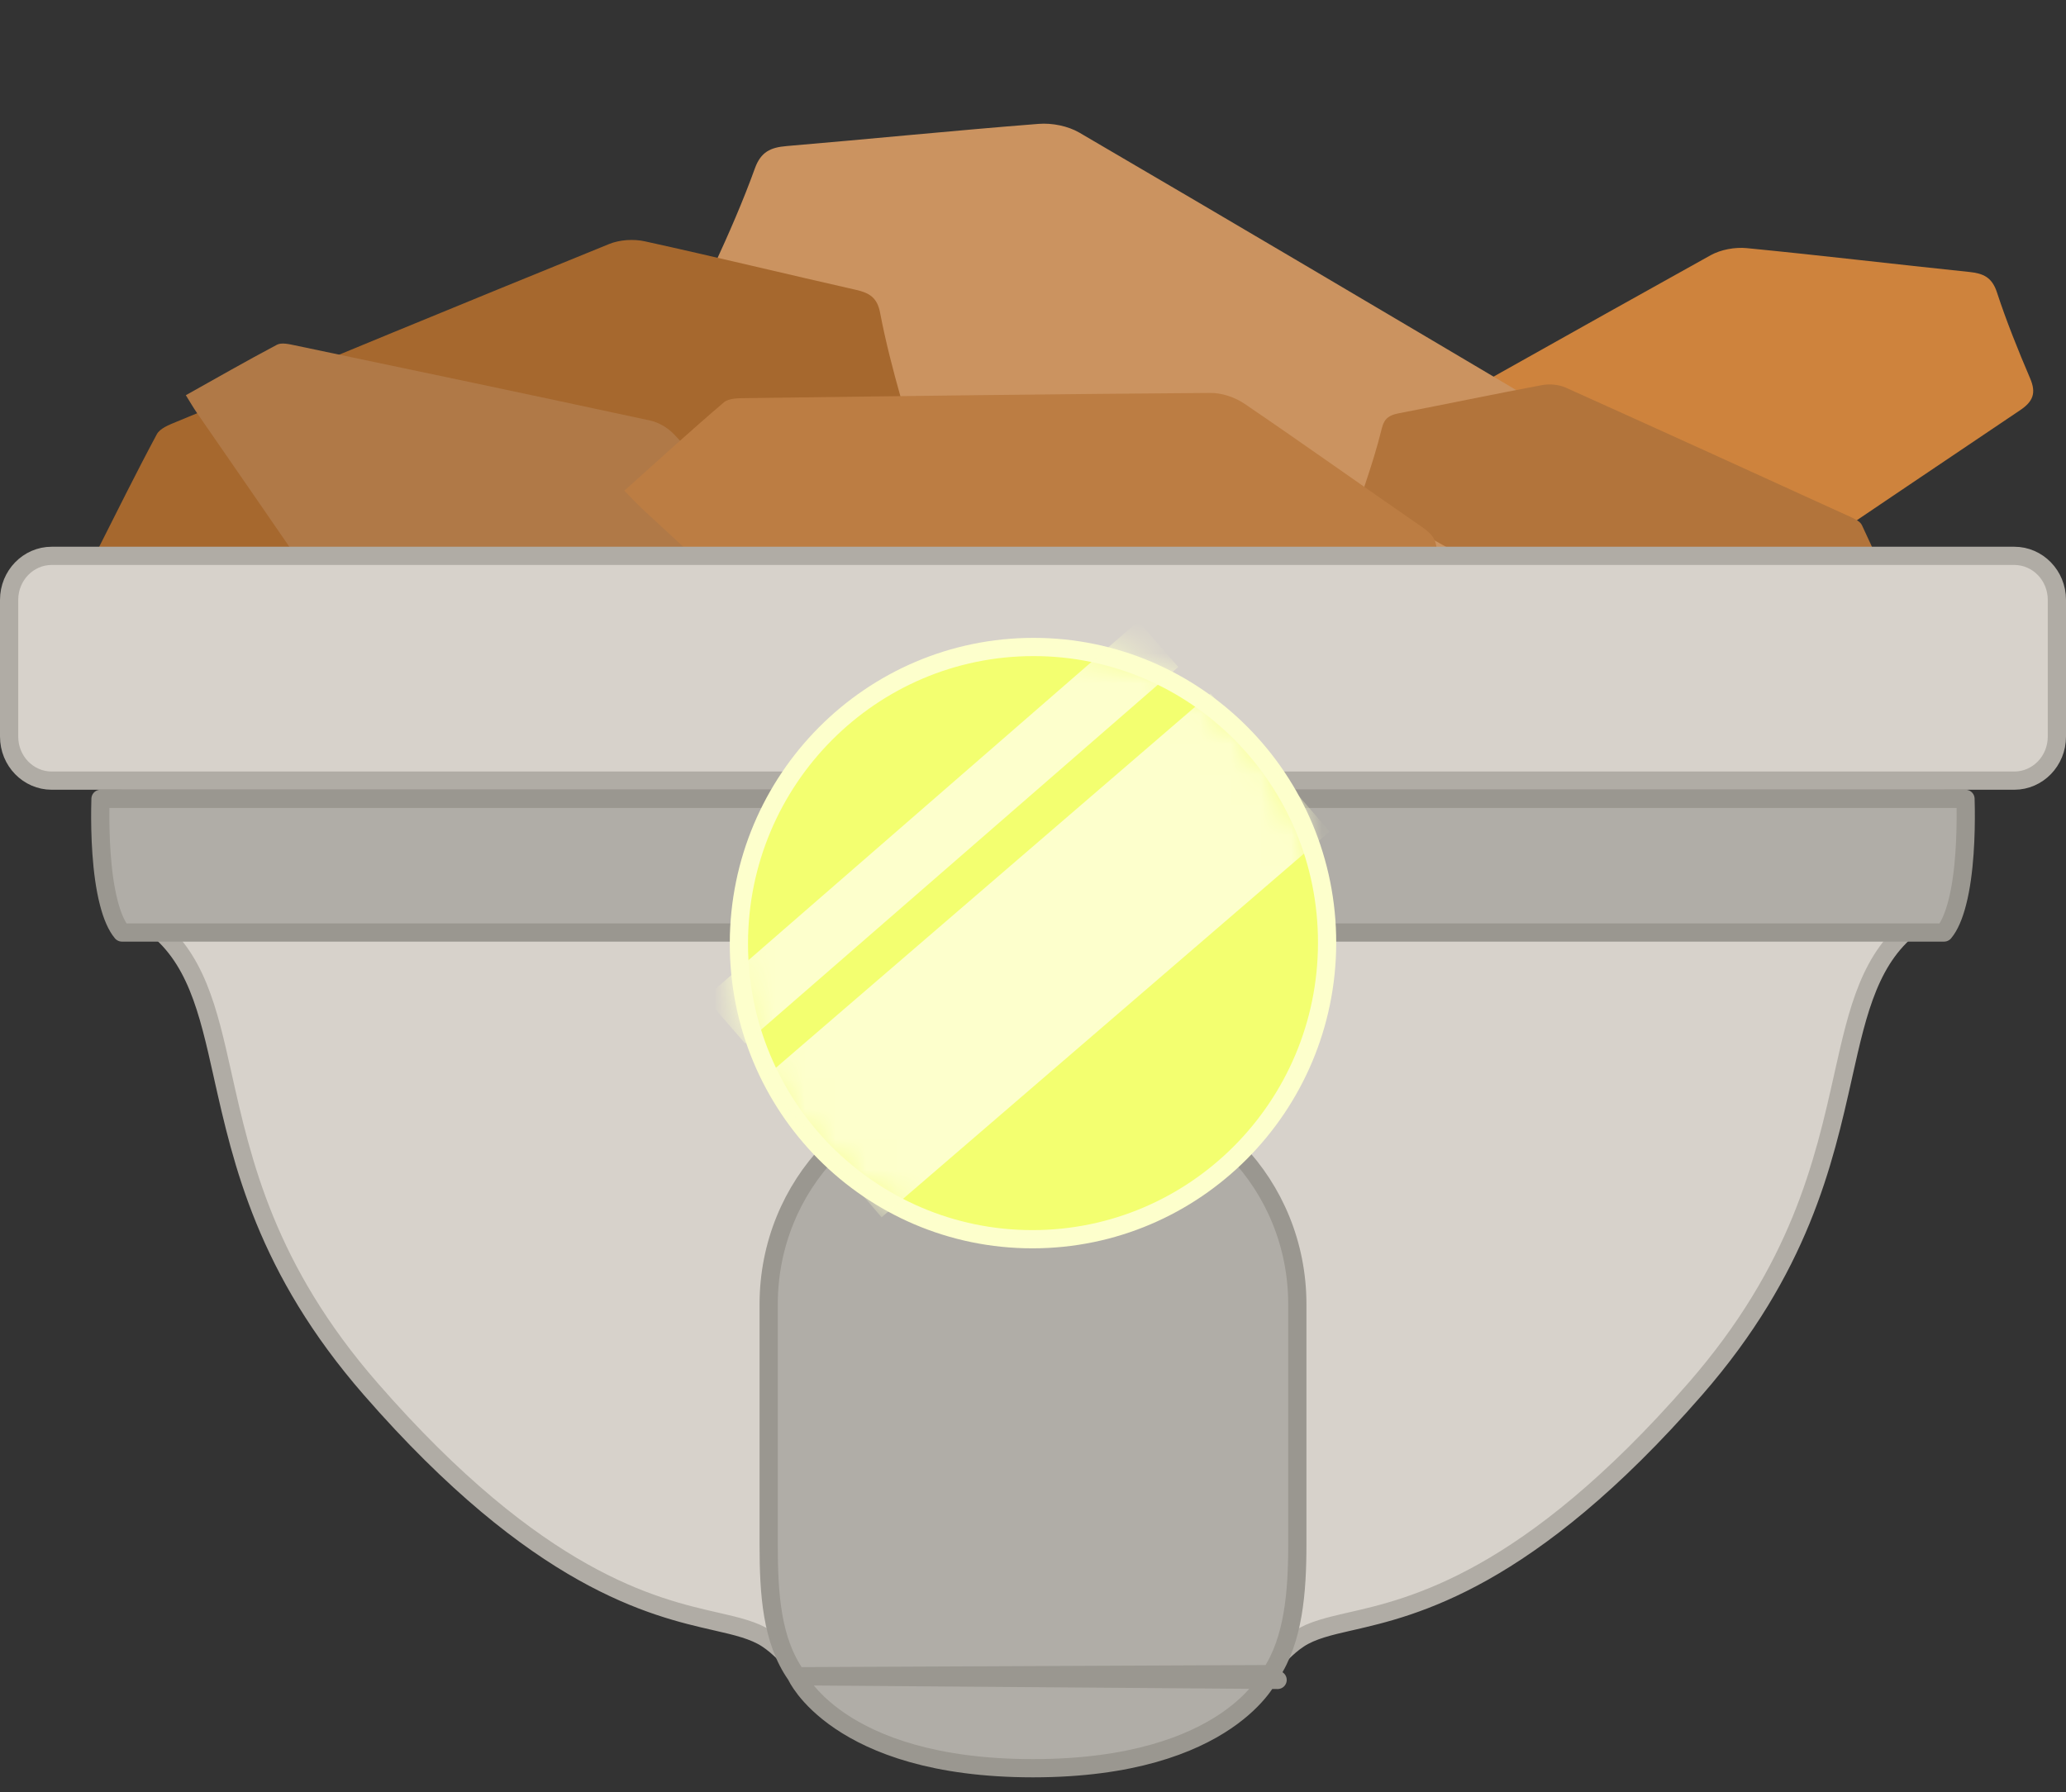 <svg width="68" height="59" viewBox="0 0 68 59" fill="none" xmlns="http://www.w3.org/2000/svg">
<rect x="0" y="0" width="68" height="59" fill="#333333" stroke="none"/>
<g clip-path="url(#clip0_2103_9920)">
<path d="M40.369 20.914C40.884 19.46 41.369 18.041 41.903 16.642C41.983 16.431 42.278 16.275 42.504 16.148C47.098 13.557 51.694 10.966 56.303 8.403C56.642 8.215 57.105 8.132 57.492 8.169C59.939 8.407 62.379 8.701 64.823 8.954C65.286 9.002 65.566 9.135 65.726 9.622C66.042 10.585 66.423 11.529 66.821 12.461C67.025 12.939 66.917 13.218 66.491 13.504C61.661 16.755 56.837 20.013 52.021 23.285C51.531 23.618 51.088 23.674 50.517 23.524C47.423 22.715 44.317 21.949 41.215 21.165C40.96 21.1 40.712 21.015 40.37 20.913L40.369 20.914Z" fill="#CE833D"/>
<path d="M53.081 18.814C52.549 17.163 52.051 15.552 51.496 13.963C51.413 13.723 51.085 13.541 50.834 13.392C45.738 10.373 40.639 7.355 35.525 4.366C35.148 4.147 34.629 4.044 34.19 4.078C31.42 4.295 28.656 4.575 25.888 4.809C25.364 4.853 25.043 4.998 24.846 5.544C24.456 6.623 23.994 7.68 23.513 8.723C23.266 9.258 23.378 9.575 23.849 9.907C29.189 13.675 34.523 17.452 39.847 21.244C40.388 21.63 40.887 21.703 41.536 21.545C45.057 20.697 48.589 19.898 52.117 19.079C52.407 19.012 52.691 18.92 53.08 18.813L53.081 18.814Z" fill="#CB9360"/>
<path d="M3.152 18.224C3.83 16.885 4.474 15.578 5.163 14.294C5.267 14.101 5.57 13.984 5.804 13.888C10.548 11.927 15.295 9.966 20.051 8.033C20.401 7.891 20.857 7.864 21.225 7.945C23.549 8.456 25.86 9.019 28.181 9.544C28.619 9.643 28.873 9.803 28.966 10.29C29.149 11.252 29.397 12.203 29.663 13.145C29.8 13.628 29.661 13.884 29.215 14.11C24.161 16.678 19.111 19.255 14.067 21.845C13.554 22.109 13.12 22.112 12.59 21.902C9.714 20.767 6.821 19.673 3.935 18.562C3.698 18.471 3.469 18.36 3.153 18.223L3.152 18.224Z" fill="#A6682E"/>
<path d="M62.488 19.972C62.081 19.057 61.697 18.164 61.282 17.287C61.219 17.154 61.02 17.07 60.867 17C57.76 15.581 54.651 14.163 51.535 12.762C51.306 12.659 51.002 12.632 50.752 12.679C49.177 12.973 47.609 13.303 46.036 13.607C45.739 13.664 45.563 13.767 45.484 14.092C45.326 14.735 45.126 15.369 44.914 15.997C44.805 16.319 44.889 16.494 45.179 16.655C48.473 18.488 51.762 20.328 55.048 22.176C55.382 22.364 55.672 22.375 56.035 22.245C58.002 21.543 59.978 20.868 61.951 20.183C62.113 20.126 62.27 20.056 62.487 19.971L62.488 19.972Z" fill="#B2743B"/>
<path d="M6.115 13.012C7.133 12.443 8.115 11.879 9.115 11.35C9.266 11.27 9.511 11.329 9.703 11.369C13.603 12.186 17.504 13.004 21.399 13.845C21.686 13.906 21.99 14.09 22.192 14.305C23.463 15.659 24.702 17.041 25.965 18.403C26.204 18.66 26.297 18.876 26.145 19.232C25.845 19.936 25.59 20.662 25.352 21.39C25.23 21.764 25.029 21.868 24.645 21.818C20.282 21.258 15.918 20.706 11.553 20.165C11.109 20.11 10.829 19.921 10.579 19.551C9.225 17.55 7.842 15.567 6.471 13.577C6.358 13.413 6.26 13.24 6.117 13.012L6.115 13.012Z" fill="#B07947"/>
<path d="M20.547 16.156C21.658 15.162 22.725 14.185 23.825 13.247C23.991 13.105 24.314 13.11 24.564 13.107C29.655 13.039 34.748 12.973 39.84 12.936C40.215 12.933 40.645 13.078 40.956 13.289C42.919 14.623 44.849 16.002 46.803 17.349C47.173 17.603 47.349 17.846 47.259 18.333C47.08 19.295 46.966 20.27 46.871 21.244C46.823 21.744 46.602 21.931 46.109 21.976C40.512 22.492 34.916 23.019 29.321 23.56C28.752 23.616 28.35 23.458 27.936 23.067C25.689 20.948 23.413 18.86 21.148 16.76C20.962 16.587 20.791 16.4 20.549 16.155L20.547 16.156Z" fill="#BC7D43"/>
<path d="M23.549 53.379L23.549 53.379L23.549 53.379C22.518 53.144 21.067 52.812 19.183 51.754C17.297 50.695 14.965 48.9 12.2 45.726L12.2 45.726C8.757 41.774 7.973 38.275 7.335 35.426L7.042 35.491L7.335 35.426C7.33 35.402 7.324 35.378 7.319 35.354C6.853 33.271 6.449 31.466 4.944 30.391C4.826 30.255 4.713 30.017 4.618 29.682C4.519 29.337 4.448 28.922 4.398 28.481C4.313 27.726 4.294 26.917 4.302 26.3H63.698C63.706 26.917 63.687 27.726 63.602 28.481C63.552 28.922 63.481 29.337 63.383 29.682C63.287 30.017 63.174 30.255 63.056 30.391C61.553 31.465 61.149 33.267 60.682 35.348L60.665 35.425L60.665 35.426C60.026 38.275 59.242 41.773 55.799 45.726C53.035 48.9 50.703 50.694 48.816 51.754C46.932 52.811 45.481 53.144 44.451 53.379L44.451 53.379L44.518 53.672L44.451 53.379L44.404 53.39C43.763 53.537 43.181 53.67 42.745 53.959C42.354 54.218 42.034 54.58 41.729 54.925L41.708 54.95L41.708 54.95C41.181 55.547 40.586 56.22 39.471 56.755C38.351 57.292 36.681 57.7 34 57.7C31.319 57.7 29.648 57.292 28.528 56.755C27.413 56.221 26.818 55.547 26.292 54.95L26.289 54.946C25.978 54.593 25.653 54.223 25.254 53.959C24.819 53.67 24.237 53.537 23.596 53.39L23.549 53.379Z" fill="#D7D2CB" stroke="#B0ACA5" stroke-width="0.6"/>
<path d="M26.221 55.186L26.222 55.187C26.224 55.191 26.227 55.197 26.232 55.206C26.241 55.225 26.256 55.254 26.279 55.292C26.325 55.369 26.399 55.483 26.508 55.623C26.727 55.901 27.09 56.28 27.655 56.662C28.782 57.425 30.734 58.214 33.999 58.214C37.264 58.214 39.217 57.425 40.344 56.662C40.908 56.28 41.271 55.901 41.49 55.623C41.6 55.483 41.674 55.369 41.719 55.292C41.742 55.254 41.757 55.225 41.767 55.206C41.769 55.202 41.771 55.198 41.773 55.195C41.774 55.192 41.775 55.189 41.776 55.187L41.777 55.186C41.777 55.185 41.777 55.185 41.777 55.185M26.221 55.186L42.051 55.307C41.777 55.186 41.777 55.185 41.777 55.185M26.221 55.186C26.221 55.185 26.221 55.185 26.221 55.185C26.221 55.185 26.221 55.185 26.221 55.185C26.221 55.185 26.221 55.185 26.221 55.185L26.221 55.184C26.221 55.184 26.221 55.184 26.221 55.184C26.213 55.167 26.204 55.151 26.193 55.136C25.401 53.998 25.3 52.481 25.3 50.854V42.937C25.3 39.007 28.376 35.814 32.105 35.814H35.895C39.625 35.814 42.7 39.008 42.7 42.937V50.854C42.7 52.433 42.571 53.992 41.82 55.116M26.221 55.186L41.82 55.116M41.777 55.185C41.788 55.16 41.803 55.137 41.82 55.116M41.777 55.185L41.82 55.116" fill="#B0ADA7" stroke="#9A9790" stroke-width="0.6" stroke-linecap="round" stroke-linejoin="round"/>
<path d="M3.308 26.3H64.692C64.695 26.395 64.697 26.51 64.699 26.642C64.703 27.026 64.698 27.547 64.659 28.098C64.62 28.65 64.548 29.224 64.421 29.715C64.308 30.156 64.162 30.493 63.987 30.7H4.013C3.839 30.493 3.691 30.156 3.579 29.715C3.452 29.224 3.38 28.65 3.341 28.098C3.302 27.547 3.297 27.026 3.301 26.642C3.303 26.51 3.305 26.395 3.308 26.3Z" fill="#B0ADA7" stroke="#9A9790" stroke-width="0.6" stroke-linecap="round" stroke-linejoin="round"/>
<path d="M1.7 18.3H66.3C67.065 18.3 67.7 18.941 67.7 19.75V24.25C67.7 25.059 67.065 25.7 66.3 25.7H1.7C0.935 25.7 0.3 25.059 0.3 24.25V19.75C0.3 18.941 0.935 18.3 1.7 18.3Z" fill="#D7D2CB" stroke="#B0ACA5" stroke-width="0.6"/>
<path d="M43.68 31.049C43.669 36.435 39.325 40.798 33.981 40.798C28.636 40.798 24.309 36.435 24.32 31.049C24.33 25.663 28.674 21.3 34.019 21.3C39.363 21.3 43.69 25.663 43.68 31.049Z" fill="#F3FF70" stroke="#FDFFCC" stroke-width="0.6"/>
<mask id="mask0_2103_9920" style="mask-type:luminance" maskUnits="userSpaceOnUse" x="24" y="21" width="20" height="20">
<path d="M33.831 40.836C39.26 40.836 43.661 36.395 43.661 30.918C43.661 25.44 39.26 21 33.831 21C28.401 21 24 25.44 24 30.918C24 36.395 28.401 40.836 33.831 40.836Z" fill="white"/>
</mask>
<g mask="url(#mask0_2103_9920)">
<path d="M23.871 33.601L38.125 21.204" stroke="#FDFFCC" stroke-width="2" stroke-miterlimit="10"/>
<path d="M27.059 37.803L41.804 25.104" stroke="#FDFFCC" stroke-width="6" stroke-miterlimit="10"/>
</g>
</g>
<defs>
<clipPath id="clip0_2103_9920">
<rect width="68" height="58" fill="white" transform="translate(0 0.514)"/>
</clipPath>
</defs>
</svg>
